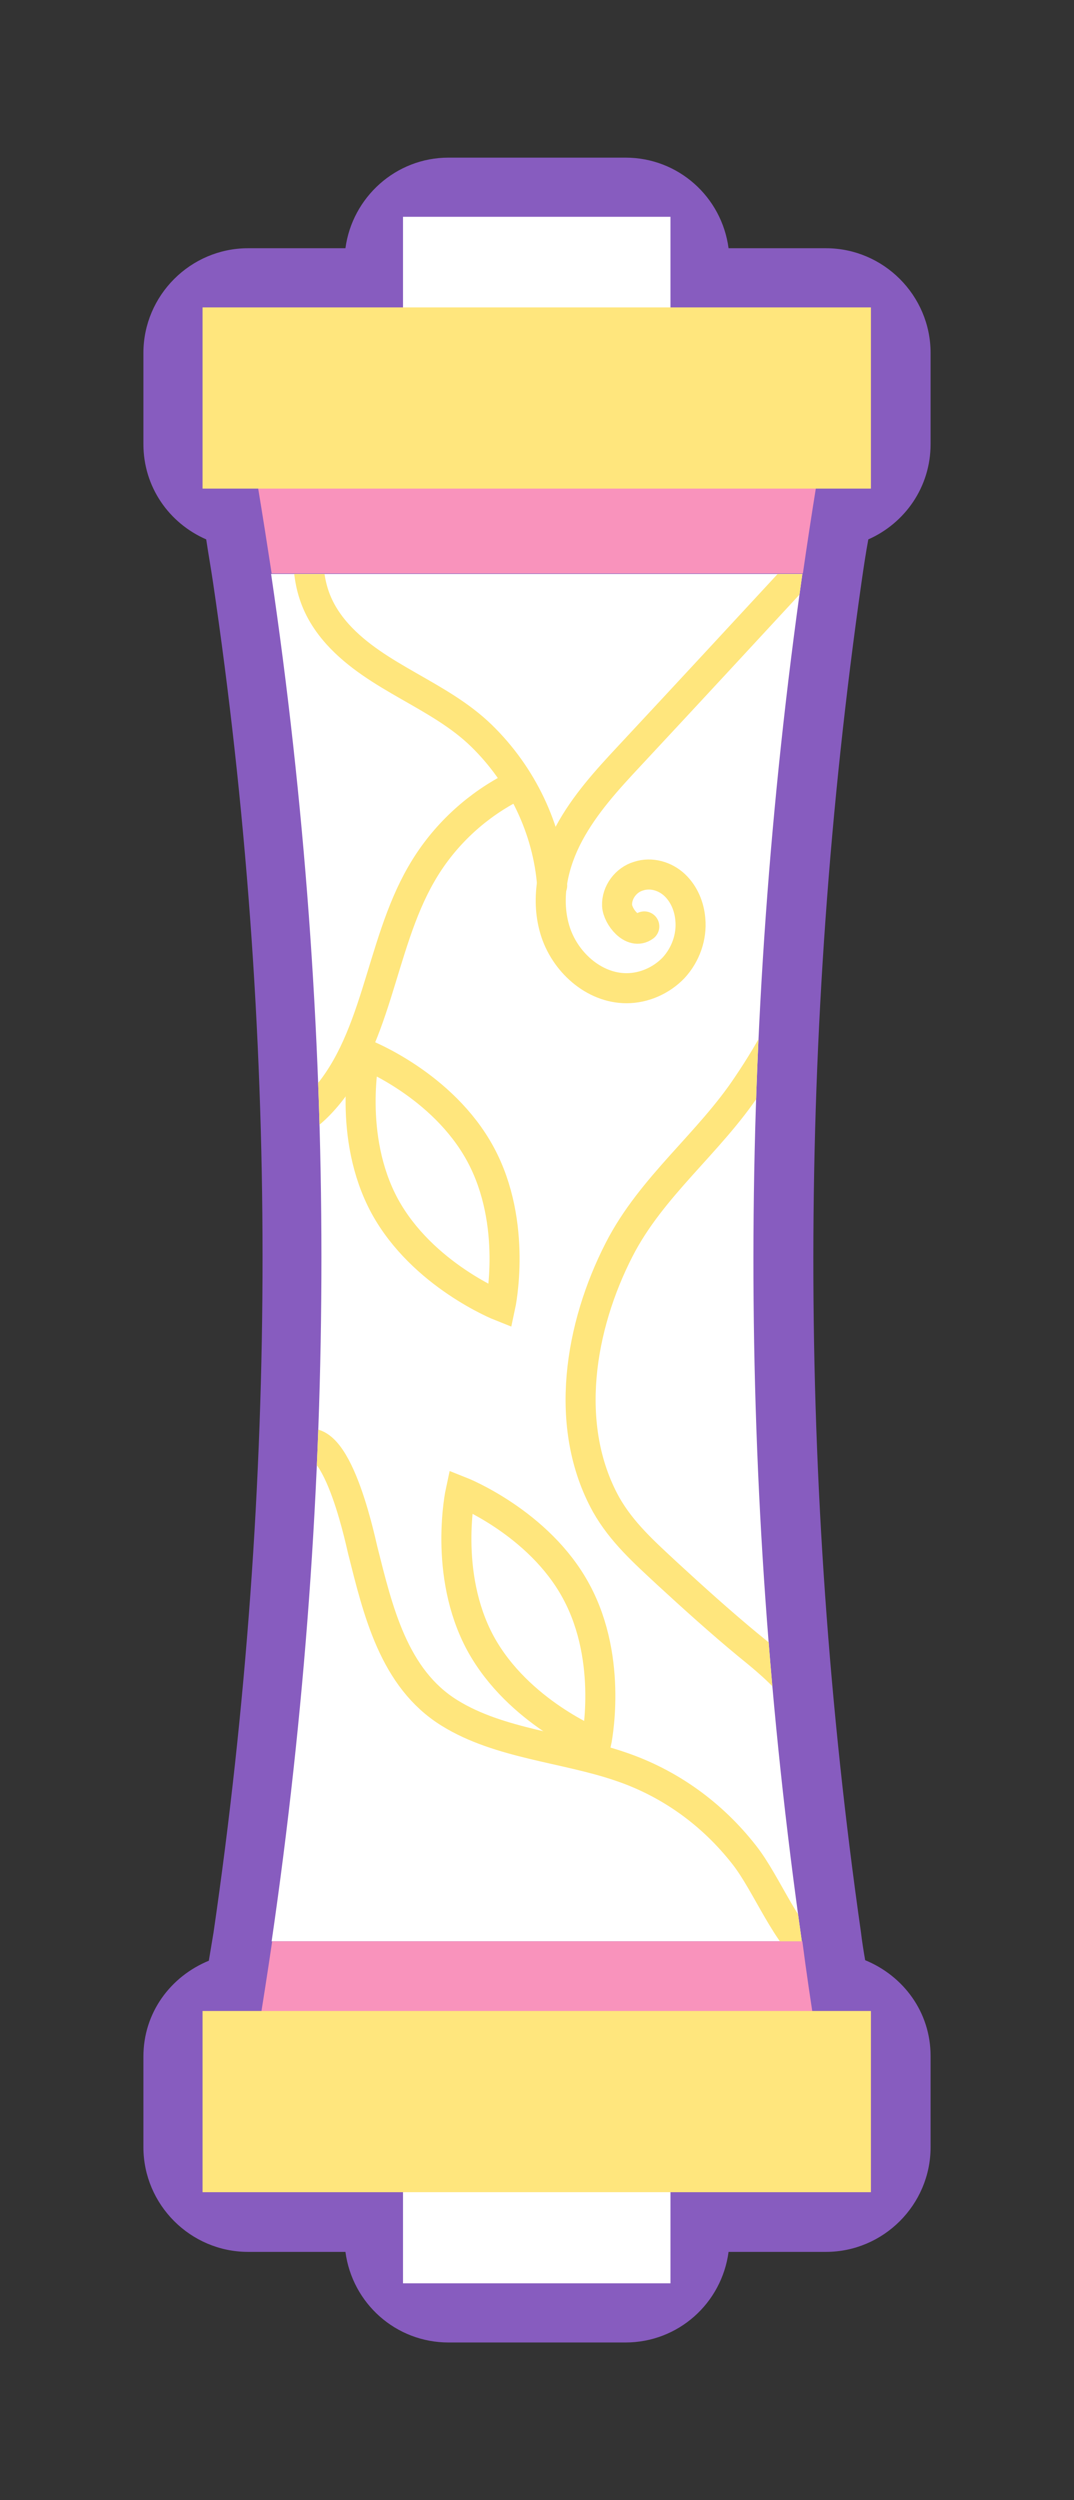 <svg version="1.1" id="Layer_1" xmlns="http://www.w3.org/2000/svg" xmlns:xlink="http://www.w3.org/1999/xlink" x="0px" y="0px"
	 viewBox="0 0 20.52 47.74" style="enable-background:new 0 0 20.52 47.74;" xml:space="preserve">
<rect x="0" y="0" width="20.52" height="47.74" fill="#333333" stroke="none"/>
<style type="text/css">
	.st1{fill:#FFBBD4;}
	.st2{fill:#FFFFFF;}
	.st17{fill:#F993BC;}
	.st18{fill:#FFE67D;}
	.st86{fill:#875CBF;}
</style>
<g>
	<path class="st1" d="M11.4,34.43c-0.14,0-0.28-0.03-0.42-0.08c-0.19-0.08-1.91-0.78-2.79-2.43s-0.54-3.47-0.5-3.67
		c0.07-0.33,0.28-0.61,0.57-0.77c0.17-0.09,0.35-0.14,0.54-0.14c0.14,0,0.28,0.03,0.42,0.08c0.19,0.08,1.91,0.78,2.79,2.43
		c0.89,1.65,0.54,3.47,0.5,3.67c-0.07,0.33-0.28,0.61-0.57,0.77C11.77,34.38,11.58,34.43,11.4,34.43z"/>
	<path class="st86" d="M16.46,11.12c0.04-0.28,0.08-0.55,0.13-0.82c0.7-0.31,1.19-1,1.19-1.82V6.74c0-1.1-0.9-2-2-2h-1.86
		c-0.13-0.98-0.96-1.73-1.97-1.73H8.57c-1.01,0-1.84,0.76-1.97,1.73H4.74c-1.1,0-2,0.9-2,2v1.74c0,0.82,0.49,1.51,1.2,1.82
		c0.04,0.27,0.09,0.55,0.13,0.82c0,0,0,0,0,0c0,0,0,0,0,0c1.26,8.52,1.26,17.2,0.01,25.78c0,0,0,0,0,0c0,0,0,0,0,0
		c-0.03,0.18-0.06,0.36-0.09,0.54c-0.73,0.3-1.25,0.99-1.25,1.83V41c0,1.1,0.9,2,2,2h1.86c0.13,0.98,0.96,1.73,1.97,1.73h3.38
		c1.01,0,1.84-0.75,1.97-1.73h1.86c1.1,0,2-0.9,2-2v-1.74c0-0.84-0.52-1.53-1.25-1.83c-0.03-0.17-0.06-0.36-0.08-0.53c0,0,0,0,0,0
		c0,0,0,0,0,0C15.23,28.35,15.24,19.67,16.46,11.12C16.46,11.12,16.46,11.12,16.46,11.12z"/>
	<g>
		<g>
			<g>
				<path class="st17" d="M15.88,7.61c-0.2,1.11-0.38,2.23-0.54,3.34l-10.15,0C5.02,9.84,4.84,8.72,4.63,7.61L15.88,7.61z"/>
				<path class="st2" d="M15.32,37.07l-10.13,0c1.27-8.72,1.27-17.43-0.01-26.11l10.15,0C14.09,19.66,14.08,28.36,15.32,37.07z"/>
				<path class="st17" d="M15.88,40.54l-11.25,0c0.21-1.16,0.4-2.31,0.57-3.47l10.13,0C15.48,38.23,15.67,39.38,15.88,40.54z"/>
				<rect x="7.7" y="4.14" class="st2" width="5.11" height="3.46"/>
				<rect x="3.87" y="5.87" class="st18" width="12.77" height="3.46"/>
				<rect x="7.7" y="40.14" class="st2" width="5.11" height="3.46"/>
				<rect x="3.87" y="38.4" class="st18" width="12.77" height="3.46"/>
			</g>
		</g>
		<g>
			<defs>
				<path id="SVGID_00000055701164246048532000000015368230188723855249_" d="M15.32,37.07l-10.13,0
					c1.27-8.72,1.27-17.43-0.01-26.11l10.15,0C14.09,19.66,14.08,28.36,15.32,37.07z"/>
			</defs>
			<clipPath id="SVGID_00000173136453345095632090000013639428668179445663_">
				<use xlink:href="#SVGID_00000055701164246048532000000015368230188723855249_"  style="overflow:visible;"/>
			</clipPath>
			
				<path style="clip-path:url(#SVGID_00000173136453345095632090000013639428668179445663_);fill:none;stroke:#FFE67D;stroke-width:0.574;stroke-linecap:round;stroke-miterlimit:10;" d="
				M15.36,10.84c-1.11,1.2-2.22,2.4-3.33,3.59c-0.43,0.46-0.86,0.93-1.16,1.49s-0.45,1.22-0.27,1.83s0.74,1.12,1.37,1.12
				c0.34,0,0.67-0.15,0.9-0.39c0.23-0.25,0.35-0.59,0.32-0.92c-0.02-0.25-0.12-0.49-0.3-0.66c-0.18-0.17-0.45-0.25-0.69-0.17
				c-0.24,0.07-0.42,0.31-0.41,0.56c0.01,0.21,0.29,0.57,0.52,0.4"/>
			
				<path style="clip-path:url(#SVGID_00000173136453345095632090000013639428668179445663_);fill:none;stroke:#FFE67D;stroke-width:0.574;stroke-linecap:round;stroke-miterlimit:10;" d="
				M9.7,15.08c-0.68,0.37-1.26,0.93-1.65,1.61c-0.81,1.4-0.83,3.25-1.96,4.41c-0.32,0.33-0.79,0.59-1.23,0.47"/>
			
				<path style="clip-path:url(#SVGID_00000173136453345095632090000013639428668179445663_);fill:none;stroke:#FFE67D;stroke-width:0.574;stroke-linecap:round;stroke-miterlimit:10;" d="
				M15.59,37.4c-0.56-0.41-0.93-1.42-1.37-1.98c-0.61-0.78-1.42-1.37-2.37-1.69c-1.05-0.36-2.31-0.43-3.26-1.02
				c-1.07-0.66-1.37-1.96-1.66-3.11c-0.06-0.25-0.56-2.62-1.27-1.9"/>
			
				<path style="clip-path:url(#SVGID_00000173136453345095632090000013639428668179445663_);fill:none;stroke:#FFE67D;stroke-width:0.574;stroke-linecap:round;stroke-miterlimit:10;" d="
				M11.01,30.39c0.72,1.33,0.38,2.9,0.38,2.9s-1.49-0.59-2.21-1.91c-0.72-1.33-0.38-2.9-0.38-2.9S10.3,29.07,11.01,30.39z"/>
			
				<path style="clip-path:url(#SVGID_00000173136453345095632090000013639428668179445663_);fill:none;stroke:#FFE67D;stroke-width:0.574;stroke-linecap:round;stroke-miterlimit:10;" d="
				M9.18,22.04c0.72,1.33,0.38,2.9,0.38,2.9s-1.49-0.59-2.21-1.91c-0.72-1.33-0.38-2.9-0.38-2.9S8.46,20.71,9.18,22.04z"/>
			
				<path style="clip-path:url(#SVGID_00000173136453345095632090000013639428668179445663_);fill:none;stroke:#FFE67D;stroke-width:0.574;stroke-linecap:round;stroke-miterlimit:10;" d="
				M15.42,18.49c-0.25,0.76-0.67,1.54-1.13,2.22c-0.74,1.12-1.84,1.94-2.46,3.15c-0.75,1.46-1.08,3.37-0.25,4.87
				c0.3,0.53,0.73,0.91,1.17,1.32c0.5,0.46,1.01,0.92,1.53,1.35c0.52,0.42,1,0.83,1.3,1.45c0.19,0.4,0.49,0.92,0.39,1.34"/>
			
				<path style="clip-path:url(#SVGID_00000173136453345095632090000013639428668179445663_);fill:none;stroke:#FFE67D;stroke-width:0.574;stroke-linecap:round;stroke-miterlimit:10;" d="
				M10.55,16.91c-0.08-1.08-0.58-2.11-1.35-2.86c-0.81-0.79-1.99-1.1-2.75-1.94c-0.51-0.57-0.6-1.13-0.55-1.86"/>
		</g>
	</g>
</g>
</svg>
